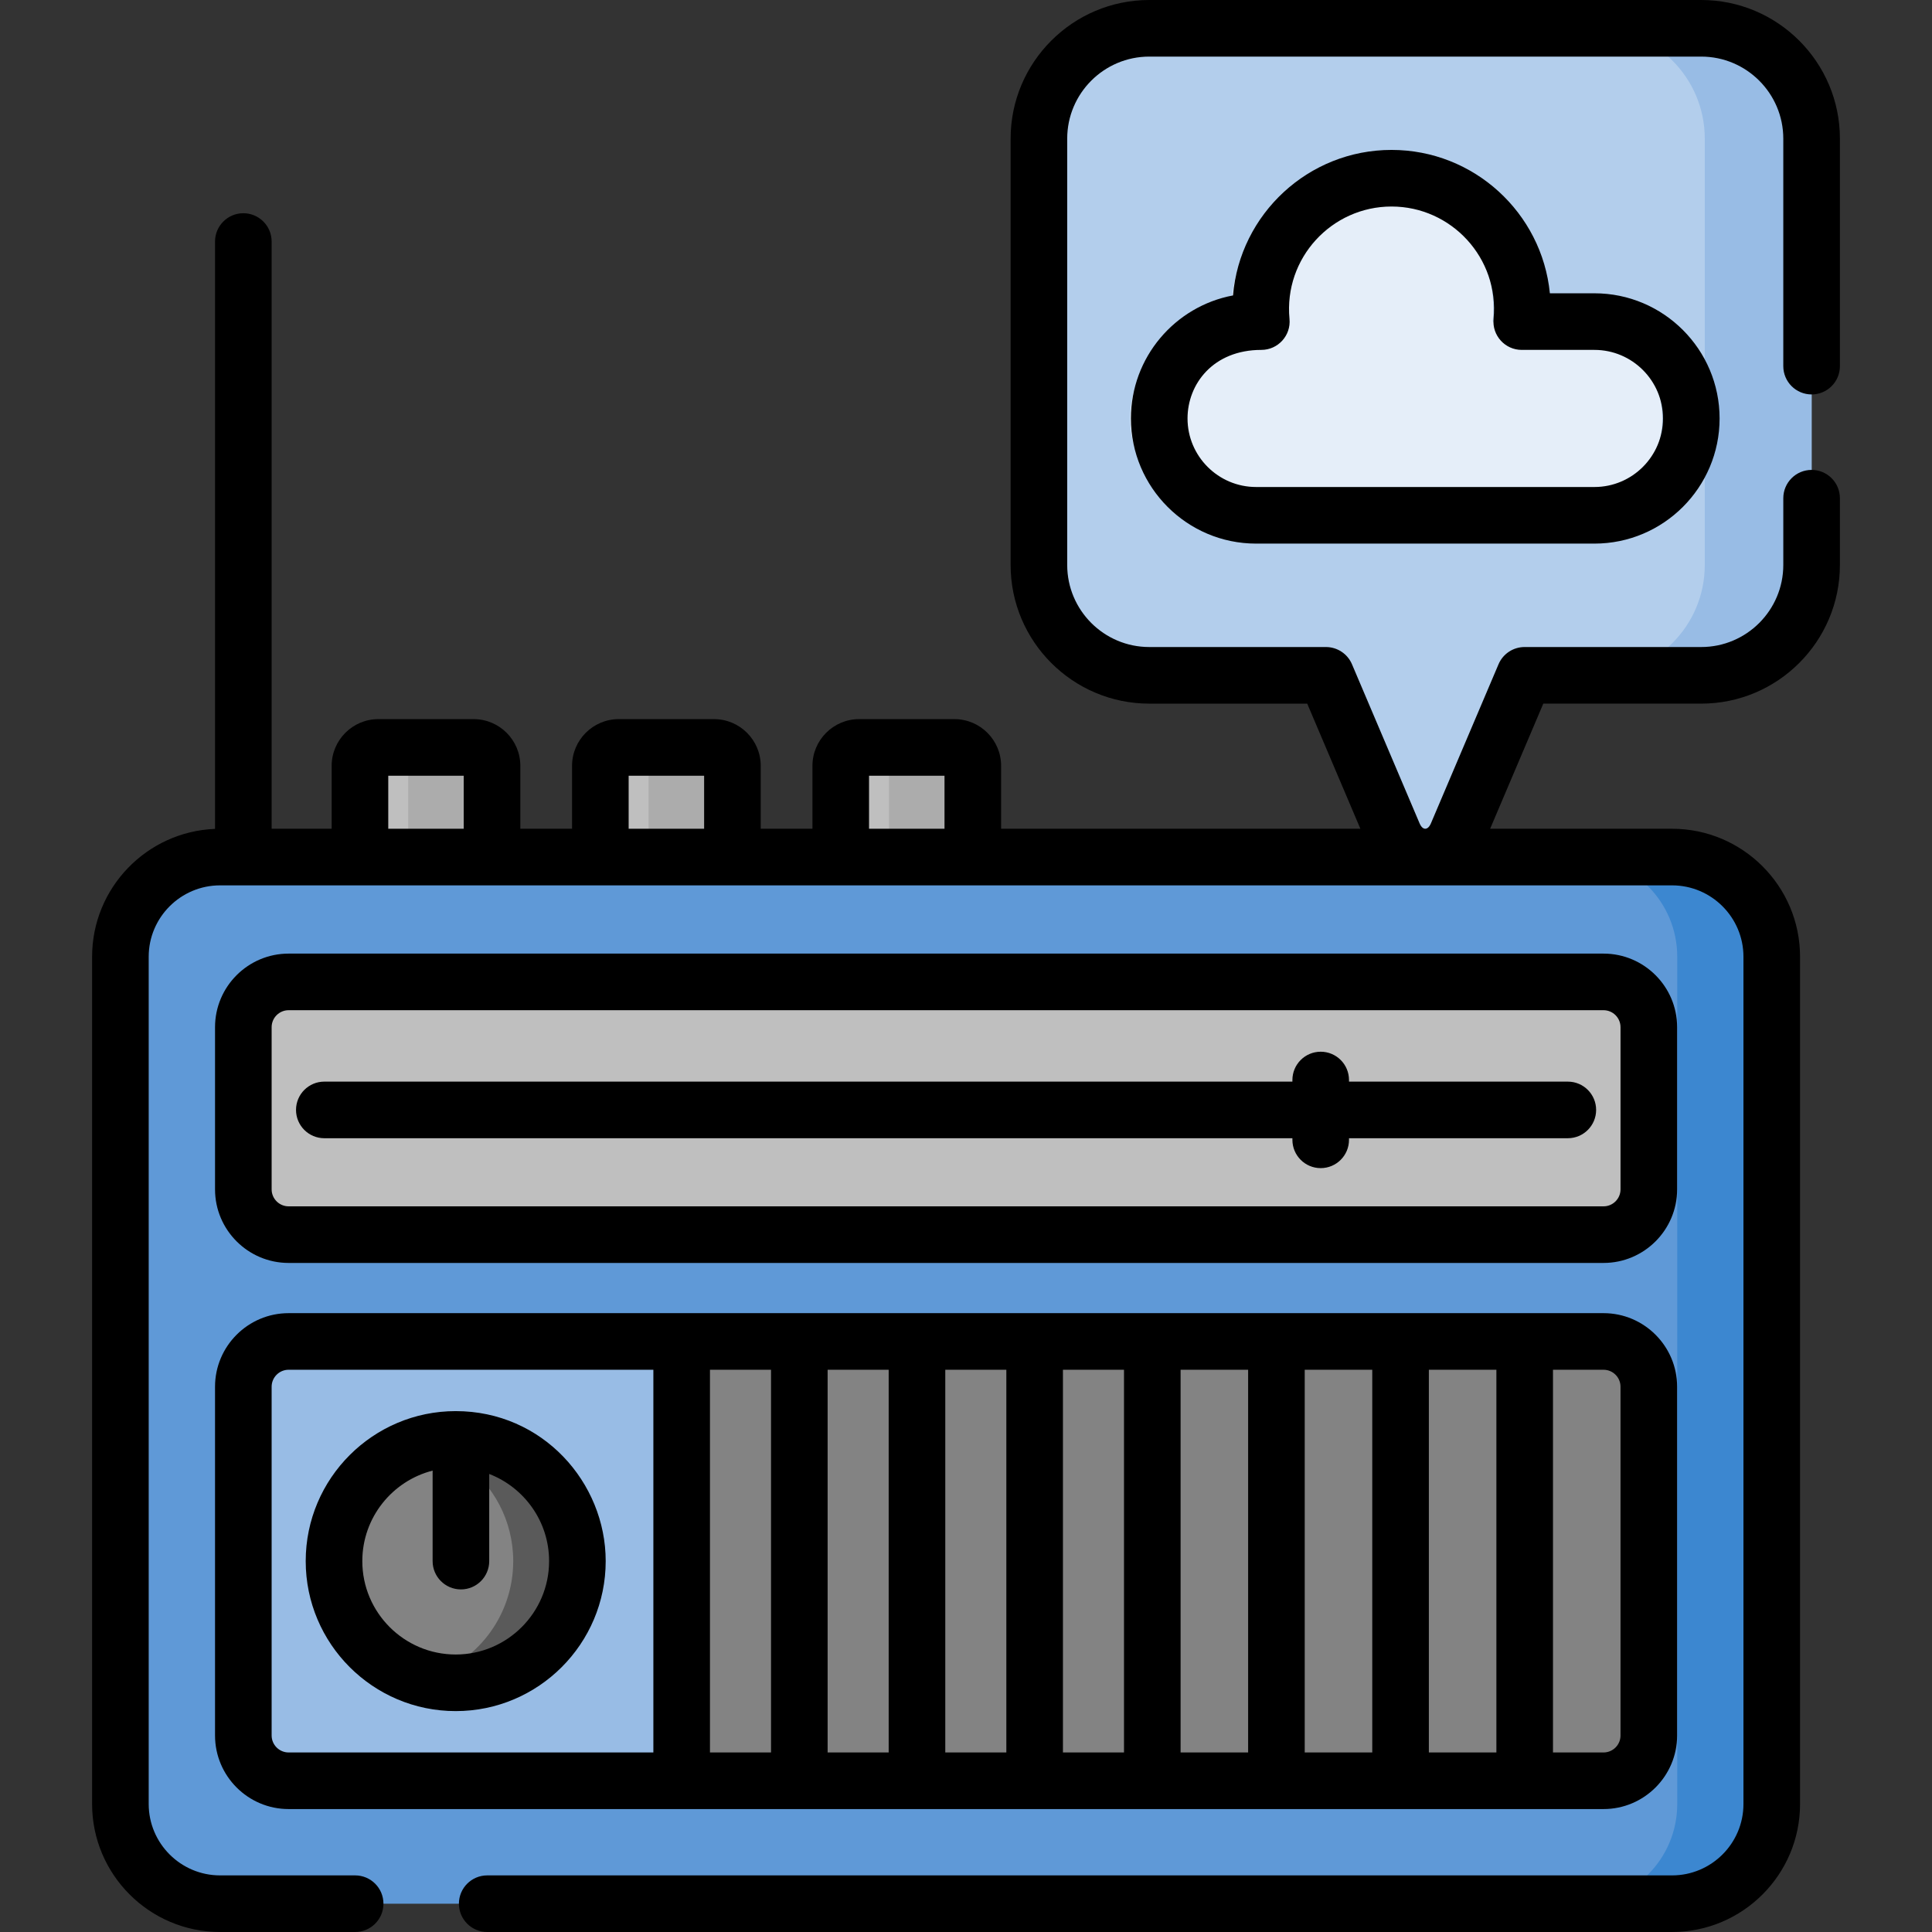 <svg id="Capa_1" enable-background="new 0 0 512 512" height="512" viewBox="0 0 512 512" width="512" xmlns="http://www.w3.org/2000/svg"><rect x="0" y="0" width="512" height="512" fill="#333333" stroke="none"/><g><g><g fill="#bfbfbf"><path d="m250.128 198.073h-22.412c-2.693 0-4.876 2.183-4.876 4.877v66.3h32.165v-66.3c0-2.694-2.184-4.877-4.877-4.877z"/><path d="m186.422 198.073h-22.412c-2.693 0-4.877 2.183-4.877 4.877v66.3h32.166v-66.3c0-2.694-2.184-4.877-4.877-4.877z"/><path d="m122.716 198.073h-22.412c-2.693 0-4.877 2.183-4.877 4.877v66.3h32.165v-66.3c.001-2.694-2.183-4.877-4.876-4.877z"/></g><path d="m252.963 198.073h-22.246c2.693 0 4.877 2.183 4.877 4.877v66.3h22.246v-66.3c-.001-2.694-2.184-4.877-4.877-4.877z" fill="#acacac"/><path d="m189.257 198.073h-22.246c2.693 0 4.877 2.183 4.877 4.877v66.3h22.246v-66.3c-.001-2.694-2.184-4.877-4.877-4.877z" fill="#acacac"/><path d="m125.551 198.073h-22.246c2.693 0 4.877 2.183 4.877 4.877v66.3h22.246v-66.3c-.001-2.694-2.184-4.877-4.877-4.877z" fill="#acacac"/><path d="m466.734 478.084v-224.537c0-14.589-11.827-26.416-26.416-26.416h-381.96c-14.589 0-26.416 11.827-26.416 26.416v224.537c0 14.589 11.827 26.416 26.416 26.416h381.96c14.589 0 26.416-11.827 26.416-26.416z" fill="#5f99d7"/><path d="m443.152 227.131h-25.08c14.589 0 26.416 11.827 26.416 26.416v224.537c0 14.589-11.827 26.416-26.416 26.416h25.08c14.589 0 26.416-11.827 26.416-26.416v-224.537c.001-14.589-11.826-26.416-26.416-26.416z" fill="#3c87d0"/><path d="m180.683 471.696h-102.583c-7.519 0-13.614-6.095-13.614-13.614v-88.969c0-7.519 6.095-13.614 13.614-13.614h102.583z" fill="#98bce5"/><path d="m227.325 308.858h116.42v209.705h-116.42z" fill="#838383" transform="matrix(0 -1 1 0 -128.175 699.245)"/><path d="m64.521 315.193v-42.978c0-6.627 5.373-12 12-12h348.467c6.627 0 12 5.373 12 12v42.978c0 6.627-5.373 12-12 12h-348.467c-6.627 0-12-5.373-12-12z" fill="#bfbfbf"/><path d="m436.989 367.5v92.42c0 6.627-5.373 12-12 12h-150.763v-116.42h150.762c6.628 0 12.001 5.373 12.001 12z" fill="#838383"/><ellipse cx="119.349" cy="413.71" fill="#838383" rx="30.832" ry="32.214"/><path d="m424.989 260.215h-28.346c6.627 0 12 5.373 12 12v42.978c0 6.627-5.373 12-12 12h28.346c6.627 0 12-5.373 12-12v-42.978c0-6.627-5.373-12-12-12z" fill="#bfbfbf"/><g><path d="m477.294 149.726v-112.981c0-16.152-13.094-29.245-29.245-29.245h-143.445c-16.152 0-29.245 13.094-29.245 29.245v112.98c0 16.152 13.094 29.245 29.245 29.245h46.82l17.913 42.156c3.401 8.005 13.411 8.005 16.812 0l17.913-42.156h43.985c16.153.001 29.247-13.093 29.247-29.244z" fill="#b3ceec"/><g><path d="m450.883 7.5h-28.346c16.152 0 29.245 13.094 29.245 29.245v112.98c0 16.152-13.094 29.245-29.245 29.245h28.346c16.152 0 29.245-13.094 29.245-29.245v-112.98c.001-16.151-13.093-29.245-29.245-29.245z" fill="#98bce5"/></g><path d="m414.839 85.226h-19.267c.105-1.097.163-2.207.163-3.331 0-19.146-15.521-34.667-34.667-34.667s-34.667 15.521-34.667 34.667c0 1.124.058 2.234.163 3.331h-1.391c-14.175 0-25.667 11.491-25.667 25.667 0 14.175 11.491 25.667 25.667 25.667h89.667c14.175 0 25.667-11.491 25.667-25.667-.001-14.175-11.493-25.667-25.668-25.667z" fill="#e5eef9"/></g><path d="m122.585 381.515v6.022c8.128 5.853 13.423 15.392 13.423 26.173 0 14.866-10.062 27.376-23.745 31.108 2.71.739 5.559 1.141 8.504 1.141 17.811 0 32.25-14.439 32.25-32.249-.002-17.2-13.468-31.252-30.432-32.195z" fill="#5a5a5a"/></g><g><path d="m76.486 334.693h348.467c10.752 0 19.5-8.748 19.5-19.5v-42.978c0-10.752-8.748-19.5-19.5-19.5h-348.467c-10.752 0-19.5 8.748-19.5 19.5v42.978c0 10.752 8.748 19.5 19.5 19.5zm-4.5-62.478c0-2.481 2.019-4.5 4.5-4.5h348.467c2.481 0 4.5 2.019 4.5 4.5v42.978c0 2.481-2.019 4.5-4.5 4.5h-348.467c-2.481 0-4.5-2.019-4.5-4.5z"/><path d="m85.949 301.641h256.551v.425c0 4.142 3.358 7.5 7.5 7.5s7.5-3.358 7.5-7.5v-.425h57.99c4.142 0 7.5-3.358 7.5-7.5s-3.358-7.5-7.5-7.5h-57.99v-.425c0-4.142-3.358-7.5-7.5-7.5s-7.5 3.358-7.5 7.5v.425h-256.551c-4.142 0-7.5 3.358-7.5 7.5s3.358 7.5 7.5 7.5z"/><path d="m120.766 453.459c21.917 0 39.749-17.832 39.749-39.75 0-20.834-16.731-39.749-39.749-39.749-21.918 0-39.75 17.832-39.75 39.749.001 21.919 17.832 39.75 39.75 39.75zm-6.118-63.731v23.982c0 4.142 3.358 7.5 7.5 7.5s7.5-3.358 7.5-7.5v-23.094c9.27 3.578 15.867 12.578 15.867 23.094 0 13.647-11.103 24.75-24.749 24.75-13.647 0-24.75-11.103-24.75-24.75.001-11.536 7.935-21.252 18.632-23.982z"/><path d="m56.986 459.92c0 10.752 8.748 19.5 19.5 19.5h348.467c10.752 0 19.5-8.748 19.5-19.5v-92.42c0-10.752-8.748-19.5-19.5-19.5-4.143 0-340.717 0-348.467 0-10.752 0-19.5 8.748-19.5 19.5zm147.343 4.5h-16.181v-101.42h16.181zm15-101.42h16.181v101.42h-16.181zm62.362 0h16.181v101.42h-16.181zm81.972 101.42h-17.896v-101.42h17.896zm15-101.42h17.895v101.42h-17.895zm-47.895 101.42h-17.896v-101.42h17.896zm98.686-96.92v92.42c0 2.481-2.019 4.5-4.5 4.5h-13.396v-101.42h13.396c2.481 0 4.5 2.019 4.5 4.5zm-162.763 96.92h-16.181v-101.42h16.181zm-194.705-96.92c0-2.481 2.019-4.5 4.5-4.5h96.662v101.42h-96.662c-2.481 0-4.5-2.019-4.5-4.5z"/><path d="m480.094 104.531c4.142 0 7.5-3.358 7.5-7.5v-60.286c0-20.261-16.484-36.745-36.746-36.745h-146.279c-20.262 0-36.746 16.484-36.746 36.745v112.98c0 20.262 16.484 36.746 36.746 36.746h41.858l14.09 33.16h-95.213v-16.681c0-6.824-5.552-12.376-12.376-12.376h-25.247c-6.824 0-12.376 5.552-12.376 12.376v16.681h-13.706v-16.681c0-6.824-5.552-12.376-12.376-12.376h-25.247c-6.825 0-12.377 5.552-12.377 12.376v16.681h-13.706v-16.681c0-6.824-5.552-12.376-12.376-12.376h-25.247c-6.825 0-12.377 5.552-12.377 12.376v16.681h-15.907v-155.622c0-4.142-3.358-7.5-7.5-7.5s-7.5 3.358-7.5 7.5v155.655c-18.084.705-32.58 15.629-32.58 33.882v224.537c0 18.701 15.215 33.916 33.917 33.916h35.794c4.142 0 7.5-3.358 7.5-7.5s-3.358-7.5-7.5-7.5h-35.794c-10.431 0-18.917-8.486-18.917-18.916v-224.536c0-10.43 8.486-18.916 18.917-18.916h384.794c10.43 0 18.916 8.486 18.916 18.916v224.537c0 10.43-8.486 18.916-18.916 18.916h-314c-4.142 0-7.5 3.358-7.5 7.5s3.358 7.5 7.5 7.5h314c18.701 0 33.916-15.215 33.916-33.916v-224.537c0-18.701-15.215-33.916-33.916-33.916h-48.217l14.09-33.16h41.858c20.262 0 36.746-16.484 36.746-36.746v-17.694c0-4.142-3.358-7.5-7.5-7.5s-7.5 3.358-7.5 7.5v17.694c0 11.991-9.755 21.746-21.746 21.746h-46.82c-3.009 0-5.726 1.798-6.903 4.567l-17.913 42.156c-.815 1.916-2.196 1.909-3.007 0l-17.914-42.156c-1.177-2.769-3.894-4.567-6.903-4.567h-46.82c-11.991 0-21.746-9.755-21.746-21.746v-112.98c0-11.99 9.755-21.745 21.746-21.745h146.279c11.991 0 21.746 9.755 21.746 21.745v60.286c.001 4.142 3.359 7.5 7.501 7.5zm-377.202 115.1v-14.058h20v14.058zm63.706 0v-14.058h20v14.058zm63.706 0v-14.058h20v14.058z"/><path d="m422.542 77.726h-11.809c-2.1-21.302-20.118-37.997-41.962-37.997-22.038 0-40.181 16.992-42.015 38.563-15.375 2.879-27.047 16.402-27.047 32.601 0 18.288 14.878 33.167 33.167 33.167h89.667c18.289 0 33.167-14.878 33.167-33.167-.001-18.289-14.879-33.167-33.168-33.167zm0 51.334h-89.667c-10.017 0-18.167-8.149-18.167-18.167 0-9.1 6.773-18.167 19.558-18.167 4.423 0 7.885-3.812 7.466-8.212-1.538-16.122 11.177-29.785 27.038-29.785 15.862 0 28.575 13.665 27.038 29.785-.419 4.403 3.047 8.212 7.466 8.212h19.267c10.017 0 18.167 8.15 18.167 18.167s-8.149 18.167-18.166 18.167z"/></g></g></svg>